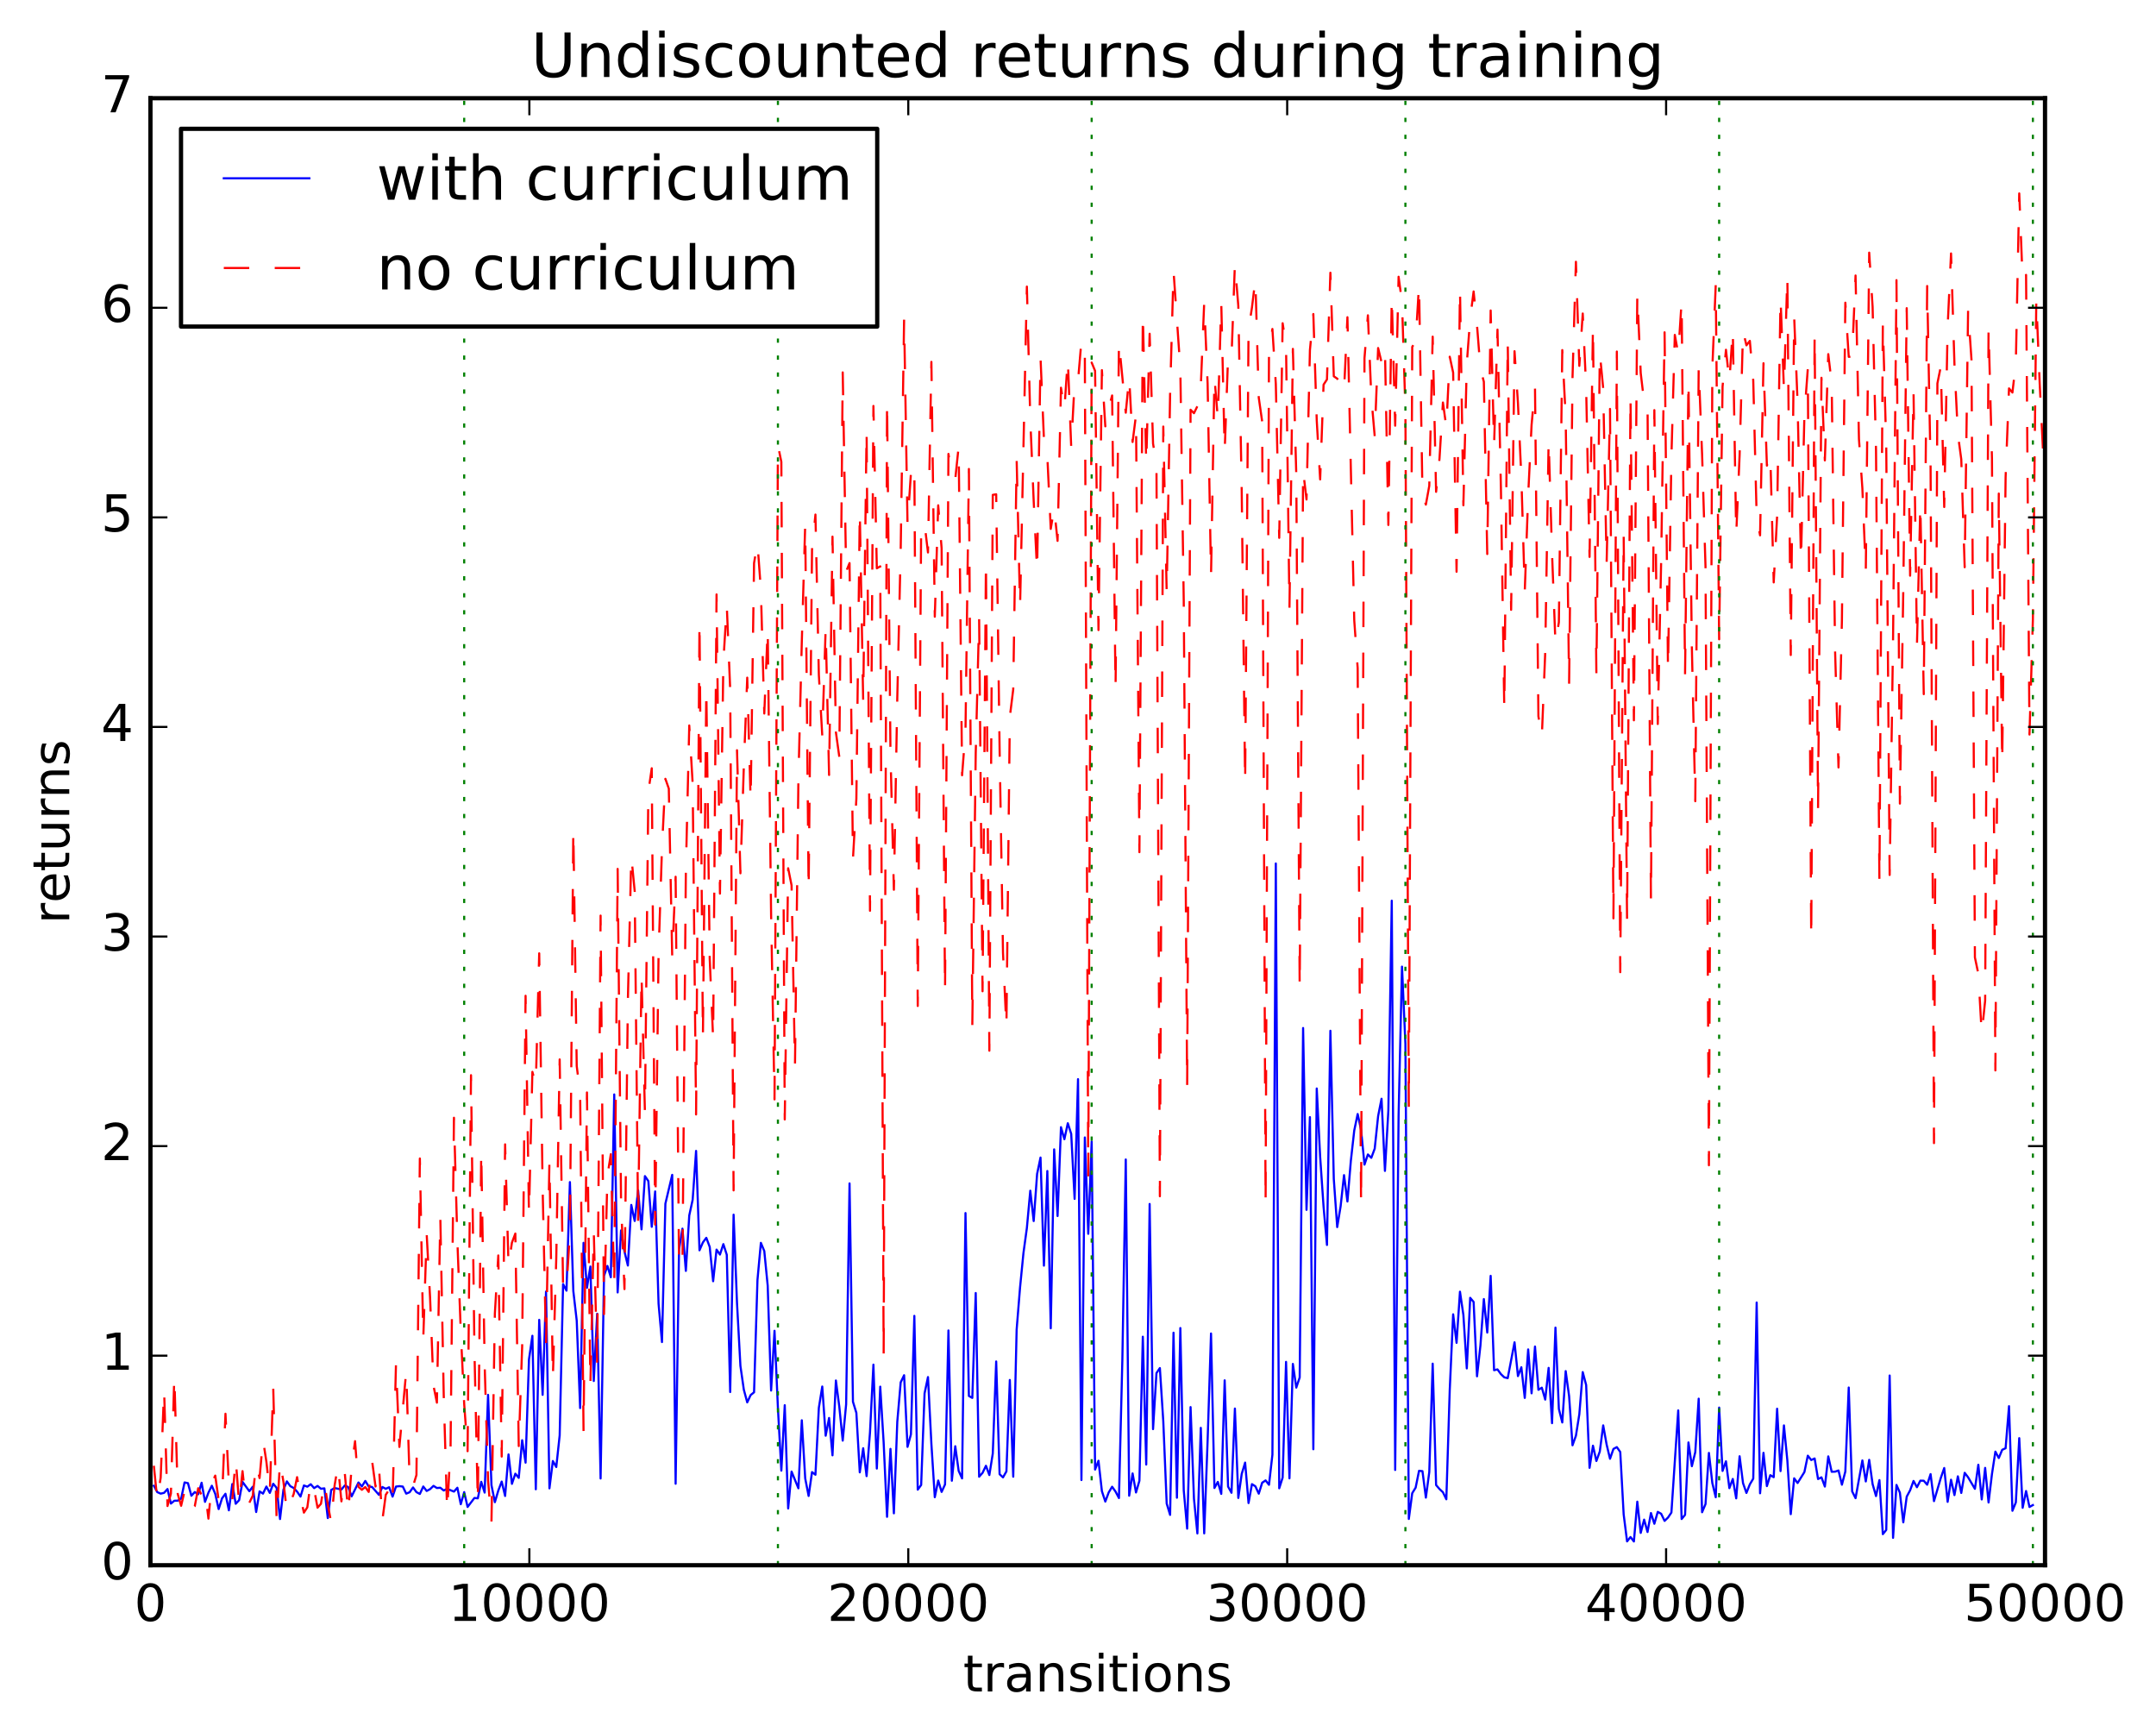 <?xml version="1.0" encoding="utf-8" standalone="no"?>
<!DOCTYPE svg PUBLIC "-//W3C//DTD SVG 1.1//EN"
  "http://www.w3.org/Graphics/SVG/1.1/DTD/svg11.dtd">
<!-- Created with matplotlib (http://matplotlib.org/) -->
<svg height="408pt" version="1.1" viewBox="0 0 508 408" width="508pt" xmlns="http://www.w3.org/2000/svg" xmlns:xlink="http://www.w3.org/1999/xlink">
 <defs>
  <style type="text/css">
*{stroke-linecap:butt;stroke-linejoin:round;stroke-miterlimit:100000;}
  </style>
 </defs>
 <g id="figure_1">
  <g id="patch_1">
   <path d="M 0 408.169 
L 508.136 408.169 
L 508.136 0 
L 0 0 
z
" style="fill:#ffffff;"/>
  </g>
  <g id="axes_1">
   <g id="patch_2">
    <path d="M 35.449 368.742 
L 481.849 368.742 
L 481.849 23.142 
L 35.449 23.142 
z
" style="fill:#ffffff;"/>
   </g>
   <g id="line2d_1">
    <path clip-path="url(#pac3c7120a3)" d="M 36.252 350.024 
L 37.056 351.514 
L 37.859 351.873 
L 38.663 351.684 
L 39.466 350.785 
L 40.27 354.21 
L 41.073 353.544 
L 41.877 353.524 
L 42.68 353.075 
L 43.484 349.235 
L 44.287 349.4 
L 45.091 352.37 
L 45.895 351.499 
L 46.698 352.013 
L 47.502 349.303 
L 48.305 353.806 
L 49.109 351.652 
L 49.912 350.012 
L 50.716 351.917 
L 51.519 355.508 
L 52.323 352.967 
L 53.126 351.901 
L 53.93 355.802 
L 54.733 349.618 
L 55.537 354.261 
L 56.34 353.404 
L 57.144 349.099 
L 58.751 351.295 
L 59.554 350.241 
L 60.358 356.203 
L 61.161 351.345 
L 61.965 351.868 
L 62.768 350.199 
L 63.572 351.698 
L 64.375 349.542 
L 65.179 350.508 
L 65.983 357.854 
L 66.786 350.93 
L 67.59 348.982 
L 68.393 350.104 
L 69.197 350.541 
L 70 351.393 
L 70.804 352.563 
L 71.607 349.945 
L 72.411 350.237 
L 73.214 349.658 
L 74.018 350.57 
L 74.821 350.056 
L 75.625 350.724 
L 76.428 350.629 
L 77.232 357.625 
L 78.035 351.006 
L 78.839 350.55 
L 80.446 350.892 
L 81.249 349.948 
L 82.053 350.342 
L 82.856 352.508 
L 84.463 349.247 
L 85.267 350.171 
L 86.071 348.882 
L 86.874 350.178 
L 87.678 350.314 
L 89.285 352.15 
L 90.088 350.31 
L 90.892 350.731 
L 91.695 350.37 
L 92.499 352.573 
L 93.302 350.21 
L 94.106 350.109 
L 94.909 350.207 
L 95.713 351.869 
L 96.516 351.544 
L 97.32 350.417 
L 98.123 351.517 
L 98.927 351.945 
L 99.73 350.189 
L 100.534 351.241 
L 101.337 350.814 
L 102.141 350.04 
L 102.944 350.55 
L 103.748 350.481 
L 104.551 351.13 
L 105.355 350.741 
L 106.962 351.391 
L 107.766 350.481 
L 108.569 354.363 
L 109.373 351.514 
L 110.176 355.009 
L 111.783 352.891 
L 112.587 352.976 
L 113.39 349.09 
L 114.194 351.624 
L 114.997 328.603 
L 115.801 349.877 
L 116.604 353.883 
L 117.408 351.154 
L 118.211 349.037 
L 119.015 352.422 
L 119.818 342.636 
L 120.622 349.564 
L 121.425 347.17 
L 122.229 348.161 
L 123.032 339.29 
L 123.836 344.574 
L 124.639 320.25 
L 125.443 314.684 
L 126.247 350.843 
L 127.05 310.929 
L 127.854 328.597 
L 128.657 304.263 
L 129.461 350.626 
L 130.264 344.185 
L 131.068 345.601 
L 131.871 338.143 
L 132.675 302.498 
L 133.478 304.055 
L 134.282 278.478 
L 135.085 304.124 
L 135.889 311.11 
L 136.692 331.711 
L 137.496 292.79 
L 138.299 303.386 
L 139.103 298.368 
L 139.906 325.337 
L 140.71 309.504 
L 141.513 348.302 
L 142.317 300.57 
L 143.12 298.226 
L 143.924 300.891 
L 144.727 257.828 
L 145.531 304.472 
L 146.335 289.856 
L 147.138 294.834 
L 147.942 298.134 
L 148.745 283.854 
L 149.549 287.638 
L 150.352 280.426 
L 151.156 289.618 
L 151.959 277.067 
L 152.763 278.24 
L 153.566 289.011 
L 154.37 280.681 
L 155.173 307.155 
L 155.977 316.163 
L 156.78 283.554 
L 158.387 276.774 
L 159.191 349.539 
L 159.994 294.338 
L 160.798 289.446 
L 161.601 299.395 
L 162.405 286.332 
L 163.208 282.626 
L 164.012 271.131 
L 164.815 294.547 
L 165.619 292.684 
L 166.423 291.604 
L 167.226 293.756 
L 168.03 301.834 
L 168.833 294.381 
L 169.637 295.55 
L 170.44 293.091 
L 171.244 295.596 
L 172.047 327.933 
L 172.851 286.15 
L 173.654 306.969 
L 174.458 321.783 
L 175.261 327.374 
L 176.065 330.371 
L 176.868 328.651 
L 177.672 327.994 
L 178.475 301.535 
L 179.279 292.791 
L 180.082 294.72 
L 180.886 302.873 
L 181.689 327.586 
L 182.493 313.507 
L 183.296 331.72 
L 184.1 346.446 
L 184.903 331.036 
L 185.707 355.364 
L 186.511 346.677 
L 188.118 350.615 
L 188.921 334.59 
L 189.725 348.289 
L 190.528 352.417 
L 191.332 346.793 
L 192.135 347.421 
L 192.939 331.644 
L 193.742 326.637 
L 194.546 338.226 
L 195.349 334.045 
L 196.153 342.846 
L 196.956 325.216 
L 197.76 331.408 
L 198.563 339.379 
L 199.367 330.823 
L 200.17 278.788 
L 200.974 330.22 
L 201.777 332.839 
L 202.581 346.857 
L 203.384 341.177 
L 204.188 347.745 
L 204.991 337.429 
L 205.795 321.483 
L 206.599 345.964 
L 207.402 326.671 
L 208.206 339.826 
L 209.009 357.332 
L 209.813 341.331 
L 210.616 356.508 
L 211.42 334.928 
L 212.223 325.651 
L 213.027 323.977 
L 213.83 340.855 
L 214.634 337.911 
L 215.437 309.994 
L 216.241 350.934 
L 217.044 349.837 
L 217.848 328.244 
L 218.651 324.41 
L 219.455 340.142 
L 220.258 352.71 
L 221.062 348.784 
L 221.865 351.466 
L 222.669 349.7 
L 223.472 313.428 
L 224.276 348.831 
L 225.079 340.706 
L 225.883 346.519 
L 226.687 348.285 
L 227.49 285.772 
L 228.294 328.861 
L 229.097 329.319 
L 229.901 304.61 
L 230.704 347.884 
L 231.508 346.978 
L 232.311 345.308 
L 233.115 347.49 
L 233.918 342.436 
L 234.722 320.736 
L 235.525 347.293 
L 236.329 348.041 
L 237.132 346.634 
L 237.936 325.094 
L 238.739 347.881 
L 239.543 313.213 
L 240.346 303.296 
L 241.15 295.164 
L 241.953 289.294 
L 242.757 280.505 
L 243.56 287.655 
L 244.364 276.554 
L 245.167 272.697 
L 245.971 298.162 
L 246.775 275.864 
L 247.578 312.923 
L 248.382 270.769 
L 249.185 286.47 
L 249.989 265.537 
L 250.792 268.375 
L 251.596 264.613 
L 252.399 267.113 
L 253.203 282.436 
L 254.006 254.227 
L 254.81 348.669 
L 255.613 267.961 
L 256.417 290.661 
L 257.22 268.922 
L 258.024 346.199 
L 258.827 344.123 
L 259.631 351.289 
L 260.434 353.738 
L 261.238 351.58 
L 262.041 350.245 
L 262.845 351.389 
L 263.648 352.913 
L 264.452 320.3 
L 265.255 273.152 
L 266.059 352.358 
L 266.863 347.113 
L 267.666 351.596 
L 268.47 348.836 
L 269.273 314.904 
L 270.077 345.016 
L 270.88 283.632 
L 271.684 336.674 
L 272.487 323.477 
L 273.291 322.287 
L 274.094 334.818 
L 274.898 354.214 
L 275.701 356.877 
L 276.505 313.958 
L 277.308 352.837 
L 278.112 312.861 
L 278.915 351.083 
L 279.719 360.116 
L 280.522 331.482 
L 281.326 353.081 
L 282.129 361.248 
L 282.933 336.375 
L 283.736 361.232 
L 284.54 339.368 
L 285.343 314.146 
L 286.147 350.543 
L 286.951 349.107 
L 287.754 351.929 
L 288.558 325.179 
L 289.361 350.206 
L 290.165 351.67 
L 290.968 331.829 
L 291.772 352.891 
L 292.575 347.224 
L 293.379 344.56 
L 294.182 354.091 
L 294.986 349.634 
L 295.789 350.14 
L 296.593 351.878 
L 297.396 349.295 
L 298.2 348.756 
L 299.003 349.788 
L 299.807 342.702 
L 300.61 203.417 
L 301.414 350.613 
L 302.217 348.095 
L 303.021 320.833 
L 303.824 348.267 
L 304.628 321.312 
L 305.431 326.89 
L 306.235 324.503 
L 307.039 242.181 
L 307.842 285.016 
L 308.646 263.17 
L 309.449 341.416 
L 310.253 256.428 
L 311.056 272.519 
L 311.86 284.272 
L 312.663 293.288 
L 313.467 242.831 
L 314.27 277.742 
L 315.074 289.077 
L 315.877 284.195 
L 316.681 276.837 
L 317.484 283.047 
L 318.288 273.48 
L 319.091 266.315 
L 319.895 262.438 
L 320.698 266.18 
L 321.502 274.36 
L 322.305 271.966 
L 323.109 272.761 
L 323.912 270.595 
L 324.716 262.928 
L 325.519 258.843 
L 326.323 275.84 
L 327.127 261.621 
L 327.93 212.186 
L 328.734 346.294 
L 329.537 262.791 
L 330.341 227.717 
L 331.144 245.912 
L 331.948 357.83 
L 332.751 351.764 
L 333.555 350.463 
L 334.358 346.485 
L 335.162 346.575 
L 335.965 352.81 
L 336.769 346.777 
L 337.572 321.253 
L 338.376 349.853 
L 339.179 350.783 
L 339.983 351.541 
L 340.786 353.2 
L 341.59 327.427 
L 342.393 309.627 
L 343.197 316.345 
L 344 304.298 
L 344.804 309.757 
L 345.607 322.371 
L 346.411 305.743 
L 347.215 306.716 
L 348.018 324.23 
L 348.822 316.966 
L 349.625 306.04 
L 350.429 313.92 
L 351.232 300.564 
L 352.036 322.795 
L 352.839 322.599 
L 353.643 323.71 
L 354.446 324.473 
L 355.25 324.666 
L 356.857 316.222 
L 357.66 324.181 
L 358.464 322.102 
L 359.267 329.32 
L 360.071 317.897 
L 360.874 328.236 
L 361.678 317.218 
L 362.481 327.412 
L 363.285 326.907 
L 364.088 329.715 
L 364.892 322.246 
L 365.695 335.27 
L 366.499 312.761 
L 367.303 331.922 
L 368.106 335.106 
L 368.91 323.004 
L 369.713 328.889 
L 370.517 340.483 
L 371.32 338.232 
L 372.124 333.153 
L 372.927 323.239 
L 373.731 326.283 
L 374.534 345.793 
L 375.338 340.576 
L 376.141 344.177 
L 376.945 341.954 
L 377.748 335.793 
L 378.552 340.294 
L 379.355 343.658 
L 380.159 341.341 
L 380.962 340.911 
L 381.766 342.059 
L 382.569 356.756 
L 383.373 363.121 
L 384.176 362.098 
L 384.98 363.144 
L 385.783 353.763 
L 386.587 361.121 
L 387.391 357.995 
L 388.194 360.91 
L 388.998 356.441 
L 389.801 358.966 
L 390.605 356.166 
L 391.408 356.619 
L 392.212 358.291 
L 393.015 357.51 
L 393.819 356.322 
L 395.426 332.266 
L 396.229 357.85 
L 397.033 356.873 
L 397.836 339.811 
L 398.64 345.407 
L 399.443 342.098 
L 400.247 329.501 
L 401.05 356.252 
L 401.854 354.333 
L 402.657 342.276 
L 403.461 349.373 
L 404.264 352.721 
L 405.068 331.602 
L 405.871 346.522 
L 406.675 344.254 
L 407.479 350.576 
L 408.282 348.412 
L 409.086 352.985 
L 409.889 343.067 
L 410.693 349.396 
L 411.496 351.707 
L 412.3 349.682 
L 413.103 348.343 
L 413.907 306.849 
L 414.71 351.785 
L 415.514 342.258 
L 416.317 350.097 
L 417.121 347.523 
L 417.924 347.998 
L 418.728 331.867 
L 419.531 346.561 
L 420.335 335.796 
L 421.138 344.055 
L 421.942 356.705 
L 422.745 348.263 
L 423.549 349.371 
L 425.156 346.786 
L 425.959 342.93 
L 426.763 343.955 
L 427.567 343.588 
L 428.37 348.43 
L 429.174 348.032 
L 429.977 350.206 
L 430.781 343.098 
L 431.584 346.722 
L 432.388 346.694 
L 433.191 346.418 
L 433.995 349.766 
L 434.798 346.668 
L 435.602 326.874 
L 436.405 351.334 
L 437.209 352.942 
L 438.816 344.05 
L 439.619 348.996 
L 440.423 343.912 
L 441.226 349.634 
L 442.03 352.444 
L 442.833 348.683 
L 443.637 361.414 
L 444.44 360.423 
L 445.244 324.047 
L 446.047 362.287 
L 446.851 349.82 
L 447.655 351.648 
L 448.458 358.637 
L 449.262 352.58 
L 450.065 351.088 
L 450.869 348.884 
L 451.672 350.364 
L 452.476 348.811 
L 453.279 348.831 
L 454.083 349.766 
L 454.886 347.276 
L 455.69 353.635 
L 457.297 348.171 
L 458.1 345.839 
L 458.904 353.805 
L 459.707 348.592 
L 460.511 352.215 
L 461.314 347.795 
L 462.118 351.708 
L 462.921 346.967 
L 463.725 348.021 
L 465.332 350.741 
L 466.135 345.064 
L 466.939 353.239 
L 467.743 345.807 
L 468.546 353.954 
L 469.35 347.252 
L 470.153 341.977 
L 470.957 343.481 
L 471.76 341.543 
L 472.564 341.178 
L 473.367 331.269 
L 474.171 355.907 
L 474.974 353.94 
L 475.778 338.8 
L 476.581 355.202 
L 477.385 351.253 
L 478.188 355.013 
L 478.992 354.566 
L 478.992 354.566 
" style="fill:none;stroke:#0000ff;stroke-linecap:square;stroke-width:0.5;"/>
   </g>
   <g id="line2d_2">
    <path clip-path="url(#pac3c7120a3)" d="M 36.252 345.303 
L 37.056 353.293 
L 37.859 348.127 
L 38.663 327.314 
L 39.466 354.792 
L 40.27 351.872 
L 41.073 324.109 
L 41.877 351.942 
L 42.68 354.735 
L 43.484 351.302 
L 45.091 355.428 
L 45.895 354.812 
L 46.698 350.599 
L 47.502 352.205 
L 48.305 351.071 
L 49.109 357.761 
L 49.912 349.31 
L 50.716 347.626 
L 51.519 353.402 
L 52.323 353.131 
L 53.126 333.051 
L 53.93 349.688 
L 54.733 353.34 
L 55.537 343.694 
L 56.34 354.214 
L 57.144 346.567 
L 57.947 353.942 
L 58.751 354.01 
L 59.554 352.377 
L 60.358 344.839 
L 61.161 348.205 
L 61.965 339.102 
L 62.768 344.362 
L 63.572 351.627 
L 64.375 326.707 
L 65.179 358.003 
L 65.983 344.287 
L 66.786 349.104 
L 67.59 356.005 
L 69.197 351.966 
L 70 347.984 
L 70.804 352.755 
L 71.607 356.345 
L 72.411 355.1 
L 73.214 349.212 
L 74.018 350.823 
L 74.821 355.182 
L 75.625 354.263 
L 76.428 349.147 
L 77.232 354.421 
L 78.035 358.672 
L 78.839 349.948 
L 79.642 345.152 
L 80.446 353.692 
L 81.249 347.13 
L 82.053 356.315 
L 82.856 345.478 
L 83.66 339.509 
L 84.463 350.274 
L 85.267 350.964 
L 86.071 350.323 
L 86.874 351.468 
L 87.678 344.203 
L 88.481 350.197 
L 89.285 345.537 
L 90.088 358.173 
L 90.892 352.144 
L 91.695 350.92 
L 92.499 353.939 
L 93.302 321.293 
L 94.106 340.873 
L 95.713 323.034 
L 96.516 348.732 
L 97.32 350.111 
L 98.123 347.49 
L 98.927 272.92 
L 99.73 315.409 
L 100.534 290.691 
L 101.337 305.722 
L 102.141 326.46 
L 102.944 330.437 
L 103.748 286.693 
L 104.551 328.618 
L 105.355 356.048 
L 106.159 341.092 
L 106.962 263.319 
L 107.766 292.33 
L 108.569 313.631 
L 109.373 330.741 
L 110.176 341.87 
L 110.98 253.292 
L 111.783 317.989 
L 112.587 354.052 
L 113.39 271.044 
L 114.194 321.412 
L 114.997 348.785 
L 115.801 358.495 
L 116.604 309.418 
L 117.408 295.759 
L 118.211 343.14 
L 119.015 269.586 
L 119.818 298.127 
L 120.622 292.729 
L 121.425 290.602 
L 122.229 340.658 
L 123.032 317.186 
L 123.836 234.584 
L 124.639 286.025 
L 125.443 252.506 
L 126.247 255.528 
L 127.05 224.586 
L 127.854 279.852 
L 128.657 316.912 
L 129.461 273.511 
L 130.264 324.805 
L 131.068 296.383 
L 131.871 249.582 
L 132.675 303.185 
L 133.478 303.498 
L 134.282 290.332 
L 135.085 195.301 
L 135.889 251.129 
L 136.692 257.594 
L 137.496 337.125 
L 138.299 257.359 
L 139.103 326.449 
L 139.906 290.179 
L 140.71 321.218 
L 141.513 215.696 
L 142.317 309.59 
L 143.12 276.979 
L 143.924 271.906 
L 144.727 302.795 
L 145.531 204.696 
L 146.335 283.16 
L 147.138 303.687 
L 147.942 235.56 
L 148.745 201.625 
L 149.549 209.937 
L 150.352 287.856 
L 151.156 229.555 
L 151.959 262.061 
L 152.763 186.536 
L 153.566 180.985 
L 154.37 288.485 
L 155.173 224.715 
L 155.977 199.85 
L 156.78 183.473 
L 157.584 185.777 
L 158.387 225.306 
L 159.191 206.545 
L 159.994 297.748 
L 160.798 298.368 
L 161.601 205.259 
L 162.405 170.91 
L 163.208 184.609 
L 164.012 262.544 
L 164.815 146.275 
L 165.619 244.412 
L 166.423 162.193 
L 167.226 225.869 
L 168.03 244.73 
L 168.833 140.034 
L 169.637 210.523 
L 170.44 155.893 
L 171.244 142.586 
L 172.047 162.392 
L 172.851 280.432 
L 173.654 176.737 
L 174.458 205.728 
L 175.261 180.571 
L 176.065 159.641 
L 176.868 188.643 
L 177.672 132.651 
L 178.475 127.862 
L 179.279 138.954 
L 180.082 168.094 
L 180.886 148.105 
L 181.689 215.591 
L 182.493 258.997 
L 183.296 104.884 
L 184.1 108.808 
L 184.903 263.72 
L 185.707 204.541 
L 186.511 208.565 
L 187.314 251.162 
L 188.118 183.814 
L 188.921 151.198 
L 189.725 123.546 
L 190.528 209.82 
L 191.332 129.419 
L 192.135 121.218 
L 192.939 158.976 
L 193.742 173.311 
L 194.546 148.024 
L 195.349 182.566 
L 196.153 126.415 
L 196.956 172.482 
L 197.76 178.315 
L 198.563 87.731 
L 199.367 134.642 
L 200.17 132.65 
L 200.974 202.364 
L 201.777 188.19 
L 202.581 120.324 
L 203.384 165.184 
L 204.188 101.228 
L 204.991 214.558 
L 205.795 95.635 
L 206.599 133.88 
L 207.402 133.42 
L 208.206 319.265 
L 209.009 94.398 
L 209.813 177.155 
L 210.616 209.608 
L 211.42 164.342 
L 212.223 129.425 
L 213.027 75.133 
L 213.83 123.405 
L 214.634 111.51 
L 215.437 109.601 
L 216.241 236.987 
L 217.044 124.071 
L 217.848 123.413 
L 218.651 130.153 
L 219.455 85.25 
L 220.258 145.282 
L 221.062 119.04 
L 221.865 129.176 
L 222.669 233.657 
L 223.472 106.931 
L 224.276 111.937 
L 225.079 112.888 
L 225.883 105.146 
L 226.687 182.641 
L 227.49 172.123 
L 228.294 110.478 
L 229.097 241.492 
L 229.901 177.456 
L 230.704 145.676 
L 231.508 233.519 
L 232.311 132.145 
L 233.115 247.523 
L 233.918 116.582 
L 234.722 116.442 
L 235.525 176.285 
L 236.329 224.441 
L 237.132 242.073 
L 237.936 168.876 
L 238.739 162.396 
L 239.543 108.283 
L 240.346 142.966 
L 241.953 67.514 
L 242.757 98.748 
L 243.56 118.052 
L 244.364 134.562 
L 245.167 84.23 
L 245.971 103.389 
L 246.775 107.532 
L 247.578 124.599 
L 248.382 119.761 
L 249.185 127.418 
L 249.989 91.338 
L 250.792 96.437 
L 251.596 84.565 
L 252.399 105.294 
L 253.203 90 
L 254.006 89.712 
L 254.81 80.274 
L 255.613 83.98 
L 256.417 276.925 
L 257.22 85.413 
L 258.024 87.372 
L 258.827 148.426 
L 259.631 87.196 
L 260.434 100.439 
L 261.238 96.156 
L 262.041 93.162 
L 262.845 162.268 
L 263.648 80.522 
L 265.255 97.225 
L 266.059 88.839 
L 266.863 104.127 
L 267.666 97.79 
L 268.47 200.753 
L 269.273 73.823 
L 270.077 109.287 
L 270.88 78.621 
L 271.684 104.5 
L 272.487 109.536 
L 273.291 281.816 
L 274.094 100.488 
L 274.898 139.657 
L 275.701 92.867 
L 276.505 63.775 
L 278.112 86.853 
L 278.915 141.628 
L 279.719 256.267 
L 280.522 96.53 
L 281.326 97.34 
L 282.129 95.691 
L 282.933 91.109 
L 283.736 71.239 
L 284.54 90.396 
L 285.343 135.695 
L 286.147 88.838 
L 286.951 98.656 
L 287.754 71.274 
L 288.558 106.327 
L 289.361 84.059 
L 290.165 84.271 
L 290.968 62.2 
L 291.772 72.051 
L 292.575 115.629 
L 293.379 184.513 
L 294.182 77.656 
L 294.986 72.473 
L 295.789 65.871 
L 296.593 93.698 
L 297.396 99.317 
L 298.2 283.667 
L 299.003 82.522 
L 299.807 77.497 
L 300.61 90.452 
L 301.414 126.709 
L 302.217 76.148 
L 303.021 81.549 
L 303.824 143.388 
L 304.628 82.196 
L 305.431 111.829 
L 306.235 232.87 
L 307.039 110.816 
L 307.842 117.673 
L 308.646 82.507 
L 309.449 73.977 
L 310.253 99.048 
L 311.056 112.939 
L 311.86 90.623 
L 312.663 89.388 
L 313.467 64.244 
L 314.27 88.646 
L 315.074 89.196 
L 315.877 90.301 
L 316.681 92.208 
L 317.484 74.733 
L 319.091 146.144 
L 319.895 157.369 
L 320.698 283.893 
L 321.502 84.367 
L 322.305 74.28 
L 323.109 93.471 
L 323.912 102.77 
L 324.716 81.987 
L 325.519 85.335 
L 326.323 82.267 
L 327.127 123.673 
L 327.93 69.768 
L 328.734 100.282 
L 329.537 65.198 
L 330.341 71.118 
L 331.144 96.449 
L 331.948 260.993 
L 332.751 81.716 
L 333.555 80.401 
L 334.358 67.017 
L 335.162 116.334 
L 335.965 118.878 
L 336.769 114.441 
L 337.572 79.309 
L 338.376 115.866 
L 339.179 108.016 
L 339.983 94.824 
L 340.786 100.613 
L 341.59 84.036 
L 342.393 87.786 
L 343.197 134.687 
L 344 67.782 
L 344.804 119.038 
L 345.607 85.692 
L 346.411 74.941 
L 347.215 68.66 
L 348.018 76.677 
L 348.822 86.854 
L 349.625 89.931 
L 350.429 130.518 
L 351.232 73.142 
L 352.036 104.883 
L 352.839 77.648 
L 353.643 114.76 
L 354.446 167.182 
L 355.25 80.204 
L 356.053 143.662 
L 356.857 82.74 
L 357.66 94.924 
L 358.464 112.422 
L 359.267 139.287 
L 360.071 116.688 
L 360.874 100.085 
L 361.678 91.24 
L 362.481 168.734 
L 363.285 173.652 
L 364.088 153.704 
L 364.892 103.666 
L 365.695 130.39 
L 366.499 151.557 
L 367.303 146.593 
L 368.106 82.47 
L 368.91 98.258 
L 369.713 161.13 
L 370.517 88.93 
L 371.32 61.669 
L 372.124 86.192 
L 372.927 73.856 
L 373.731 91.346 
L 374.534 131.196 
L 375.338 76.738 
L 376.141 158.686 
L 376.945 83.105 
L 377.748 91.496 
L 378.552 132.863 
L 379.355 96.331 
L 380.159 216.347 
L 380.962 82.817 
L 381.766 229.022 
L 382.569 125.631 
L 383.373 216.946 
L 384.176 93.234 
L 384.98 169.689 
L 385.783 69.244 
L 386.587 87.877 
L 387.391 94.679 
L 388.194 95.223 
L 388.998 212.19 
L 389.801 96.615 
L 390.605 170.559 
L 391.408 131.94 
L 392.212 78.286 
L 393.015 157.896 
L 393.819 107.664 
L 394.622 78.895 
L 395.426 83.357 
L 396.229 70.94 
L 397.033 158.895 
L 397.836 89.557 
L 398.64 152.501 
L 399.443 188.748 
L 400.247 86.563 
L 401.05 107.071 
L 401.854 133.488 
L 402.657 274.513 
L 403.461 86.789 
L 404.264 67.121 
L 405.068 150.606 
L 405.871 91.066 
L 406.675 82.398 
L 407.479 89.883 
L 408.282 77.553 
L 409.086 125.966 
L 409.889 107.184 
L 410.693 77.914 
L 411.496 81.357 
L 412.3 80.301 
L 413.103 89.618 
L 413.907 121.666 
L 414.71 126.115 
L 415.514 85.571 
L 416.317 109.694 
L 417.121 107.106 
L 417.924 137.204 
L 418.728 121.558 
L 419.531 70.094 
L 420.335 91.783 
L 421.138 64.887 
L 421.942 154.307 
L 422.745 74.616 
L 423.549 94.887 
L 424.352 132.095 
L 425.156 97.739 
L 425.959 86.854 
L 426.763 221.357 
L 427.567 78.626 
L 428.37 190.804 
L 429.174 88.996 
L 429.977 108.46 
L 430.781 83.426 
L 431.584 90.314 
L 432.388 153.43 
L 433.191 180.795 
L 433.995 146.208 
L 434.798 71.307 
L 435.602 84.066 
L 436.405 84.014 
L 437.209 64.903 
L 438.012 103.444 
L 438.816 115.053 
L 439.619 134.635 
L 440.423 59.516 
L 441.226 72.263 
L 442.03 106.115 
L 442.833 207.864 
L 443.637 76.07 
L 444.44 105.14 
L 445.244 206.127 
L 446.047 150.478 
L 446.851 65.992 
L 447.655 189.312 
L 448.458 138.747 
L 449.262 72.598 
L 450.065 135.62 
L 450.869 92.221 
L 451.672 152.149 
L 452.476 118.698 
L 453.279 163.533 
L 454.083 67.378 
L 454.886 110.061 
L 455.69 269.298 
L 456.493 90.312 
L 457.297 86.341 
L 458.1 119.443 
L 458.904 77.044 
L 459.707 59.707 
L 460.511 85.795 
L 461.314 102.231 
L 462.118 108.209 
L 462.921 133.628 
L 463.725 73.074 
L 464.528 84.798 
L 465.332 225.554 
L 466.135 229.393 
L 466.939 243.548 
L 467.743 235.717 
L 468.546 77.33 
L 469.35 108.024 
L 470.153 252.17 
L 470.957 116.272 
L 471.76 179.844 
L 472.564 112.398 
L 473.367 91.497 
L 474.171 92.475 
L 474.974 85.586 
L 475.778 45.567 
L 476.581 66.164 
L 477.385 64.762 
L 478.188 173.042 
L 478.992 145.919 
L 479.795 70.599 
L 480.599 90.419 
L 481.402 106.742 
L 481.402 106.742 
" style="fill:none;stroke:#ff0000;stroke-dasharray:6,6;stroke-dashoffset:0.0;stroke-width:0.5;"/>
   </g>
   <g id="line2d_3">
    <path clip-path="url(#pac3c7120a3)" d="M 109.373 368.742 
L 109.373 23.142 
" style="fill:none;stroke:#008000;stroke-dasharray:1,3;stroke-dashoffset:0.0;stroke-width:0.5;"/>
   </g>
   <g id="line2d_4">
    <path clip-path="url(#pac3c7120a3)" d="M 183.296 368.742 
L 183.296 23.142 
" style="fill:none;stroke:#008000;stroke-dasharray:1,3;stroke-dashoffset:0.0;stroke-width:0.5;"/>
   </g>
   <g id="line2d_5">
    <path clip-path="url(#pac3c7120a3)" d="M 257.22 368.742 
L 257.22 23.142 
" style="fill:none;stroke:#008000;stroke-dasharray:1,3;stroke-dashoffset:0.0;stroke-width:0.5;"/>
   </g>
   <g id="line2d_6">
    <path clip-path="url(#pac3c7120a3)" d="M 331.144 368.742 
L 331.144 23.142 
" style="fill:none;stroke:#008000;stroke-dasharray:1,3;stroke-dashoffset:0.0;stroke-width:0.5;"/>
   </g>
   <g id="line2d_7">
    <path clip-path="url(#pac3c7120a3)" d="M 405.068 368.742 
L 405.068 23.142 
" style="fill:none;stroke:#008000;stroke-dasharray:1,3;stroke-dashoffset:0.0;stroke-width:0.5;"/>
   </g>
   <g id="line2d_8">
    <path clip-path="url(#pac3c7120a3)" d="M 478.992 368.742 
L 478.992 23.142 
" style="fill:none;stroke:#008000;stroke-dasharray:1,3;stroke-dashoffset:0.0;stroke-width:0.5;"/>
   </g>
   <g id="patch_3">
    <path d="M 35.449 368.742 
L 35.449 23.142 
" style="fill:none;stroke:#000000;stroke-linecap:square;stroke-linejoin:miter;"/>
   </g>
   <g id="patch_4">
    <path d="M 35.449 368.742 
L 481.849 368.742 
" style="fill:none;stroke:#000000;stroke-linecap:square;stroke-linejoin:miter;"/>
   </g>
   <g id="patch_5">
    <path d="M 35.449 23.142 
L 481.849 23.142 
" style="fill:none;stroke:#000000;stroke-linecap:square;stroke-linejoin:miter;"/>
   </g>
   <g id="patch_6">
    <path d="M 481.849 368.742 
L 481.849 23.142 
" style="fill:none;stroke:#000000;stroke-linecap:square;stroke-linejoin:miter;"/>
   </g>
   <g id="matplotlib.axis_1">
    <g id="xtick_1">
     <g id="line2d_9">
      <defs>
       <path d="M 0 0 
L 0 -4 
" id="me4255d79a9" style="stroke:#000000;stroke-width:0.5;"/>
      </defs>
      <g>
       <use style="stroke:#000000;stroke-width:0.5;" x="35.449" xlink:href="#me4255d79a9" y="368.742"/>
      </g>
     </g>
     <g id="line2d_10">
      <defs>
       <path d="M 0 0 
L 0 4 
" id="m1c8332b246" style="stroke:#000000;stroke-width:0.5;"/>
      </defs>
      <g>
       <use style="stroke:#000000;stroke-width:0.5;" x="35.449" xlink:href="#m1c8332b246" y="23.142"/>
      </g>
     </g>
     <g id="text_1">
      <!-- 0 -->
      <defs>
       <path d="M 31.781 66.406 
Q 24.172 66.406 20.328 58.906 
Q 16.5 51.422 16.5 36.375 
Q 16.5 21.391 20.328 13.891 
Q 24.172 6.391 31.781 6.391 
Q 39.453 6.391 43.281 13.891 
Q 47.125 21.391 47.125 36.375 
Q 47.125 51.422 43.281 58.906 
Q 39.453 66.406 31.781 66.406 
M 31.781 74.219 
Q 44.047 74.219 50.516 64.516 
Q 56.984 54.828 56.984 36.375 
Q 56.984 17.969 50.516 8.266 
Q 44.047 -1.422 31.781 -1.422 
Q 19.531 -1.422 13.062 8.266 
Q 6.594 17.969 6.594 36.375 
Q 6.594 54.828 13.062 64.516 
Q 19.531 74.219 31.781 74.219 
" id="BitstreamVeraSans-Roman-30"/>
      </defs>
      <g transform="translate(31.631 381.86)scale(0.12 -0.12)">
       <use xlink:href="#BitstreamVeraSans-Roman-30"/>
      </g>
     </g>
    </g>
    <g id="xtick_2">
     <g id="line2d_11">
      <g>
       <use style="stroke:#000000;stroke-width:0.5;" x="124.729" xlink:href="#me4255d79a9" y="368.742"/>
      </g>
     </g>
     <g id="line2d_12">
      <g>
       <use style="stroke:#000000;stroke-width:0.5;" x="124.729" xlink:href="#m1c8332b246" y="23.142"/>
      </g>
     </g>
     <g id="text_2">
      <!-- 10000 -->
      <defs>
       <path d="M 12.406 8.297 
L 28.516 8.297 
L 28.516 63.922 
L 10.984 60.406 
L 10.984 69.391 
L 28.422 72.906 
L 38.281 72.906 
L 38.281 8.297 
L 54.391 8.297 
L 54.391 0 
L 12.406 0 
z
" id="BitstreamVeraSans-Roman-31"/>
      </defs>
      <g transform="translate(105.641 381.86)scale(0.12 -0.12)">
       <use xlink:href="#BitstreamVeraSans-Roman-31"/>
       <use x="63.623" xlink:href="#BitstreamVeraSans-Roman-30"/>
       <use x="127.246" xlink:href="#BitstreamVeraSans-Roman-30"/>
       <use x="190.869" xlink:href="#BitstreamVeraSans-Roman-30"/>
       <use x="254.492" xlink:href="#BitstreamVeraSans-Roman-30"/>
      </g>
     </g>
    </g>
    <g id="xtick_3">
     <g id="line2d_13">
      <g>
       <use style="stroke:#000000;stroke-width:0.5;" x="214.009" xlink:href="#me4255d79a9" y="368.742"/>
      </g>
     </g>
     <g id="line2d_14">
      <g>
       <use style="stroke:#000000;stroke-width:0.5;" x="214.009" xlink:href="#m1c8332b246" y="23.142"/>
      </g>
     </g>
     <g id="text_3">
      <!-- 20000 -->
      <defs>
       <path d="M 19.188 8.297 
L 53.609 8.297 
L 53.609 0 
L 7.328 0 
L 7.328 8.297 
Q 12.938 14.109 22.625 23.891 
Q 32.328 33.688 34.812 36.531 
Q 39.547 41.844 41.422 45.531 
Q 43.312 49.219 43.312 52.781 
Q 43.312 58.594 39.234 62.25 
Q 35.156 65.922 28.609 65.922 
Q 23.969 65.922 18.812 64.312 
Q 13.672 62.703 7.812 59.422 
L 7.812 69.391 
Q 13.766 71.781 18.938 73 
Q 24.125 74.219 28.422 74.219 
Q 39.75 74.219 46.484 68.547 
Q 53.219 62.891 53.219 53.422 
Q 53.219 48.922 51.531 44.891 
Q 49.859 40.875 45.406 35.406 
Q 44.188 33.984 37.641 27.219 
Q 31.109 20.453 19.188 8.297 
" id="BitstreamVeraSans-Roman-32"/>
      </defs>
      <g transform="translate(194.921 381.86)scale(0.12 -0.12)">
       <use xlink:href="#BitstreamVeraSans-Roman-32"/>
       <use x="63.623" xlink:href="#BitstreamVeraSans-Roman-30"/>
       <use x="127.246" xlink:href="#BitstreamVeraSans-Roman-30"/>
       <use x="190.869" xlink:href="#BitstreamVeraSans-Roman-30"/>
       <use x="254.492" xlink:href="#BitstreamVeraSans-Roman-30"/>
      </g>
     </g>
    </g>
    <g id="xtick_4">
     <g id="line2d_15">
      <g>
       <use style="stroke:#000000;stroke-width:0.5;" x="303.289" xlink:href="#me4255d79a9" y="368.742"/>
      </g>
     </g>
     <g id="line2d_16">
      <g>
       <use style="stroke:#000000;stroke-width:0.5;" x="303.289" xlink:href="#m1c8332b246" y="23.142"/>
      </g>
     </g>
     <g id="text_4">
      <!-- 30000 -->
      <defs>
       <path d="M 40.578 39.312 
Q 47.656 37.797 51.625 33 
Q 55.609 28.219 55.609 21.188 
Q 55.609 10.406 48.188 4.484 
Q 40.766 -1.422 27.094 -1.422 
Q 22.516 -1.422 17.656 -0.516 
Q 12.797 0.391 7.625 2.203 
L 7.625 11.719 
Q 11.719 9.328 16.594 8.109 
Q 21.484 6.891 26.812 6.891 
Q 36.078 6.891 40.938 10.547 
Q 45.797 14.203 45.797 21.188 
Q 45.797 27.641 41.281 31.266 
Q 36.766 34.906 28.719 34.906 
L 20.219 34.906 
L 20.219 43.016 
L 29.109 43.016 
Q 36.375 43.016 40.234 45.922 
Q 44.094 48.828 44.094 54.297 
Q 44.094 59.906 40.109 62.906 
Q 36.141 65.922 28.719 65.922 
Q 24.656 65.922 20.016 65.031 
Q 15.375 64.156 9.812 62.312 
L 9.812 71.094 
Q 15.438 72.656 20.344 73.438 
Q 25.25 74.219 29.594 74.219 
Q 40.828 74.219 47.359 69.109 
Q 53.906 64.016 53.906 55.328 
Q 53.906 49.266 50.438 45.094 
Q 46.969 40.922 40.578 39.312 
" id="BitstreamVeraSans-Roman-33"/>
      </defs>
      <g transform="translate(284.201 381.86)scale(0.12 -0.12)">
       <use xlink:href="#BitstreamVeraSans-Roman-33"/>
       <use x="63.623" xlink:href="#BitstreamVeraSans-Roman-30"/>
       <use x="127.246" xlink:href="#BitstreamVeraSans-Roman-30"/>
       <use x="190.869" xlink:href="#BitstreamVeraSans-Roman-30"/>
       <use x="254.492" xlink:href="#BitstreamVeraSans-Roman-30"/>
      </g>
     </g>
    </g>
    <g id="xtick_5">
     <g id="line2d_17">
      <g>
       <use style="stroke:#000000;stroke-width:0.5;" x="392.569" xlink:href="#me4255d79a9" y="368.742"/>
      </g>
     </g>
     <g id="line2d_18">
      <g>
       <use style="stroke:#000000;stroke-width:0.5;" x="392.569" xlink:href="#m1c8332b246" y="23.142"/>
      </g>
     </g>
     <g id="text_5">
      <!-- 40000 -->
      <defs>
       <path d="M 37.797 64.312 
L 12.891 25.391 
L 37.797 25.391 
z
M 35.203 72.906 
L 47.609 72.906 
L 47.609 25.391 
L 58.016 25.391 
L 58.016 17.188 
L 47.609 17.188 
L 47.609 0 
L 37.797 0 
L 37.797 17.188 
L 4.891 17.188 
L 4.891 26.703 
z
" id="BitstreamVeraSans-Roman-34"/>
      </defs>
      <g transform="translate(373.481 381.86)scale(0.12 -0.12)">
       <use xlink:href="#BitstreamVeraSans-Roman-34"/>
       <use x="63.623" xlink:href="#BitstreamVeraSans-Roman-30"/>
       <use x="127.246" xlink:href="#BitstreamVeraSans-Roman-30"/>
       <use x="190.869" xlink:href="#BitstreamVeraSans-Roman-30"/>
       <use x="254.492" xlink:href="#BitstreamVeraSans-Roman-30"/>
      </g>
     </g>
    </g>
    <g id="xtick_6">
     <g id="line2d_19">
      <g>
       <use style="stroke:#000000;stroke-width:0.5;" x="481.849" xlink:href="#me4255d79a9" y="368.742"/>
      </g>
     </g>
     <g id="line2d_20">
      <g>
       <use style="stroke:#000000;stroke-width:0.5;" x="481.849" xlink:href="#m1c8332b246" y="23.142"/>
      </g>
     </g>
     <g id="text_6">
      <!-- 50000 -->
      <defs>
       <path d="M 10.797 72.906 
L 49.516 72.906 
L 49.516 64.594 
L 19.828 64.594 
L 19.828 46.734 
Q 21.969 47.469 24.109 47.828 
Q 26.266 48.188 28.422 48.188 
Q 40.625 48.188 47.75 41.5 
Q 54.891 34.812 54.891 23.391 
Q 54.891 11.625 47.562 5.094 
Q 40.234 -1.422 26.906 -1.422 
Q 22.312 -1.422 17.547 -0.641 
Q 12.797 0.141 7.719 1.703 
L 7.719 11.625 
Q 12.109 9.234 16.797 8.062 
Q 21.484 6.891 26.703 6.891 
Q 35.156 6.891 40.078 11.328 
Q 45.016 15.766 45.016 23.391 
Q 45.016 31 40.078 35.438 
Q 35.156 39.891 26.703 39.891 
Q 22.75 39.891 18.812 39.016 
Q 14.891 38.141 10.797 36.281 
z
" id="BitstreamVeraSans-Roman-35"/>
      </defs>
      <g transform="translate(462.761 381.86)scale(0.12 -0.12)">
       <use xlink:href="#BitstreamVeraSans-Roman-35"/>
       <use x="63.623" xlink:href="#BitstreamVeraSans-Roman-30"/>
       <use x="127.246" xlink:href="#BitstreamVeraSans-Roman-30"/>
       <use x="190.869" xlink:href="#BitstreamVeraSans-Roman-30"/>
       <use x="254.492" xlink:href="#BitstreamVeraSans-Roman-30"/>
      </g>
     </g>
    </g>
    <g id="text_7">
     <!-- transitions -->
     <defs>
      <path d="M 30.609 48.391 
Q 23.391 48.391 19.188 42.75 
Q 14.984 37.109 14.984 27.297 
Q 14.984 17.484 19.156 11.844 
Q 23.344 6.203 30.609 6.203 
Q 37.797 6.203 41.984 11.859 
Q 46.188 17.531 46.188 27.297 
Q 46.188 37.016 41.984 42.703 
Q 37.797 48.391 30.609 48.391 
M 30.609 56 
Q 42.328 56 49.016 48.375 
Q 55.719 40.766 55.719 27.297 
Q 55.719 13.875 49.016 6.219 
Q 42.328 -1.422 30.609 -1.422 
Q 18.844 -1.422 12.172 6.219 
Q 5.516 13.875 5.516 27.297 
Q 5.516 40.766 12.172 48.375 
Q 18.844 56 30.609 56 
" id="BitstreamVeraSans-Roman-6f"/>
      <path d="M 44.281 53.078 
L 44.281 44.578 
Q 40.484 46.531 36.375 47.5 
Q 32.281 48.484 27.875 48.484 
Q 21.188 48.484 17.844 46.438 
Q 14.5 44.391 14.5 40.281 
Q 14.5 37.156 16.891 35.375 
Q 19.281 33.594 26.516 31.984 
L 29.594 31.297 
Q 39.156 29.25 43.188 25.516 
Q 47.219 21.781 47.219 15.094 
Q 47.219 7.469 41.188 3.016 
Q 35.156 -1.422 24.609 -1.422 
Q 20.219 -1.422 15.453 -0.562 
Q 10.688 0.297 5.422 2 
L 5.422 11.281 
Q 10.406 8.688 15.234 7.391 
Q 20.062 6.109 24.812 6.109 
Q 31.156 6.109 34.562 8.281 
Q 37.984 10.453 37.984 14.406 
Q 37.984 18.062 35.516 20.016 
Q 33.062 21.969 24.703 23.781 
L 21.578 24.516 
Q 13.234 26.266 9.516 29.906 
Q 5.812 33.547 5.812 39.891 
Q 5.812 47.609 11.281 51.797 
Q 16.75 56 26.812 56 
Q 31.781 56 36.172 55.266 
Q 40.578 54.547 44.281 53.078 
" id="BitstreamVeraSans-Roman-73"/>
      <path d="M 9.422 54.688 
L 18.406 54.688 
L 18.406 0 
L 9.422 0 
z
M 9.422 75.984 
L 18.406 75.984 
L 18.406 64.594 
L 9.422 64.594 
z
" id="BitstreamVeraSans-Roman-69"/>
      <path d="M 34.281 27.484 
Q 23.391 27.484 19.188 25 
Q 14.984 22.516 14.984 16.5 
Q 14.984 11.719 18.141 8.906 
Q 21.297 6.109 26.703 6.109 
Q 34.188 6.109 38.703 11.406 
Q 43.219 16.703 43.219 25.484 
L 43.219 27.484 
z
M 52.203 31.203 
L 52.203 0 
L 43.219 0 
L 43.219 8.297 
Q 40.141 3.328 35.547 0.953 
Q 30.953 -1.422 24.312 -1.422 
Q 15.922 -1.422 10.953 3.297 
Q 6 8.016 6 15.922 
Q 6 25.141 12.172 29.828 
Q 18.359 34.516 30.609 34.516 
L 43.219 34.516 
L 43.219 35.406 
Q 43.219 41.609 39.141 45 
Q 35.062 48.391 27.688 48.391 
Q 23 48.391 18.547 47.266 
Q 14.109 46.141 10.016 43.891 
L 10.016 52.203 
Q 14.938 54.109 19.578 55.047 
Q 24.219 56 28.609 56 
Q 40.484 56 46.344 49.844 
Q 52.203 43.703 52.203 31.203 
" id="BitstreamVeraSans-Roman-61"/>
      <path d="M 41.109 46.297 
Q 39.594 47.172 37.812 47.578 
Q 36.031 48 33.891 48 
Q 26.266 48 22.188 43.047 
Q 18.109 38.094 18.109 28.812 
L 18.109 0 
L 9.078 0 
L 9.078 54.688 
L 18.109 54.688 
L 18.109 46.188 
Q 20.953 51.172 25.484 53.578 
Q 30.031 56 36.531 56 
Q 37.453 56 38.578 55.875 
Q 39.703 55.766 41.062 55.516 
z
" id="BitstreamVeraSans-Roman-72"/>
      <path d="M 54.891 33.016 
L 54.891 0 
L 45.906 0 
L 45.906 32.719 
Q 45.906 40.484 42.875 44.328 
Q 39.844 48.188 33.797 48.188 
Q 26.516 48.188 22.312 43.547 
Q 18.109 38.922 18.109 30.906 
L 18.109 0 
L 9.078 0 
L 9.078 54.688 
L 18.109 54.688 
L 18.109 46.188 
Q 21.344 51.125 25.703 53.562 
Q 30.078 56 35.797 56 
Q 45.219 56 50.047 50.172 
Q 54.891 44.344 54.891 33.016 
" id="BitstreamVeraSans-Roman-6e"/>
      <path d="M 18.312 70.219 
L 18.312 54.688 
L 36.812 54.688 
L 36.812 47.703 
L 18.312 47.703 
L 18.312 18.016 
Q 18.312 11.328 20.141 9.422 
Q 21.969 7.516 27.594 7.516 
L 36.812 7.516 
L 36.812 0 
L 27.594 0 
Q 17.188 0 13.234 3.875 
Q 9.281 7.766 9.281 18.016 
L 9.281 47.703 
L 2.688 47.703 
L 2.688 54.688 
L 9.281 54.688 
L 9.281 70.219 
z
" id="BitstreamVeraSans-Roman-74"/>
     </defs>
     <g transform="translate(226.94 398.474)scale(0.12 -0.12)">
      <use xlink:href="#BitstreamVeraSans-Roman-74"/>
      <use x="39.209" xlink:href="#BitstreamVeraSans-Roman-72"/>
      <use x="80.322" xlink:href="#BitstreamVeraSans-Roman-61"/>
      <use x="141.602" xlink:href="#BitstreamVeraSans-Roman-6e"/>
      <use x="204.98" xlink:href="#BitstreamVeraSans-Roman-73"/>
      <use x="257.08" xlink:href="#BitstreamVeraSans-Roman-69"/>
      <use x="284.863" xlink:href="#BitstreamVeraSans-Roman-74"/>
      <use x="324.072" xlink:href="#BitstreamVeraSans-Roman-69"/>
      <use x="351.855" xlink:href="#BitstreamVeraSans-Roman-6f"/>
      <use x="413.037" xlink:href="#BitstreamVeraSans-Roman-6e"/>
      <use x="476.416" xlink:href="#BitstreamVeraSans-Roman-73"/>
     </g>
    </g>
   </g>
   <g id="matplotlib.axis_2">
    <g id="ytick_1">
     <g id="line2d_21">
      <defs>
       <path d="M 0 0 
L 4 0 
" id="m08a099ed1e" style="stroke:#000000;stroke-width:0.5;"/>
      </defs>
      <g>
       <use style="stroke:#000000;stroke-width:0.5;" x="35.449" xlink:href="#m08a099ed1e" y="368.742"/>
      </g>
     </g>
     <g id="line2d_22">
      <defs>
       <path d="M 0 0 
L -4 0 
" id="m8a6d135702" style="stroke:#000000;stroke-width:0.5;"/>
      </defs>
      <g>
       <use style="stroke:#000000;stroke-width:0.5;" x="481.849" xlink:href="#m8a6d135702" y="368.742"/>
      </g>
     </g>
     <g id="text_8">
      <!-- 0 -->
      <g transform="translate(23.814 372.053)scale(0.12 -0.12)">
       <use xlink:href="#BitstreamVeraSans-Roman-30"/>
      </g>
     </g>
    </g>
    <g id="ytick_2">
     <g id="line2d_23">
      <g>
       <use style="stroke:#000000;stroke-width:0.5;" x="35.449" xlink:href="#m08a099ed1e" y="319.37"/>
      </g>
     </g>
     <g id="line2d_24">
      <g>
       <use style="stroke:#000000;stroke-width:0.5;" x="481.849" xlink:href="#m8a6d135702" y="319.37"/>
      </g>
     </g>
     <g id="text_9">
      <!-- 1 -->
      <g transform="translate(23.814 322.682)scale(0.12 -0.12)">
       <use xlink:href="#BitstreamVeraSans-Roman-31"/>
      </g>
     </g>
    </g>
    <g id="ytick_3">
     <g id="line2d_25">
      <g>
       <use style="stroke:#000000;stroke-width:0.5;" x="35.449" xlink:href="#m08a099ed1e" y="269.999"/>
      </g>
     </g>
     <g id="line2d_26">
      <g>
       <use style="stroke:#000000;stroke-width:0.5;" x="481.849" xlink:href="#m8a6d135702" y="269.999"/>
      </g>
     </g>
     <g id="text_10">
      <!-- 2 -->
      <g transform="translate(23.814 273.31)scale(0.12 -0.12)">
       <use xlink:href="#BitstreamVeraSans-Roman-32"/>
      </g>
     </g>
    </g>
    <g id="ytick_4">
     <g id="line2d_27">
      <g>
       <use style="stroke:#000000;stroke-width:0.5;" x="35.449" xlink:href="#m08a099ed1e" y="220.627"/>
      </g>
     </g>
     <g id="line2d_28">
      <g>
       <use style="stroke:#000000;stroke-width:0.5;" x="481.849" xlink:href="#m8a6d135702" y="220.627"/>
      </g>
     </g>
     <g id="text_11">
      <!-- 3 -->
      <g transform="translate(23.814 223.939)scale(0.12 -0.12)">
       <use xlink:href="#BitstreamVeraSans-Roman-33"/>
      </g>
     </g>
    </g>
    <g id="ytick_5">
     <g id="line2d_29">
      <g>
       <use style="stroke:#000000;stroke-width:0.5;" x="35.449" xlink:href="#m08a099ed1e" y="171.256"/>
      </g>
     </g>
     <g id="line2d_30">
      <g>
       <use style="stroke:#000000;stroke-width:0.5;" x="481.849" xlink:href="#m8a6d135702" y="171.256"/>
      </g>
     </g>
     <g id="text_12">
      <!-- 4 -->
      <g transform="translate(23.814 174.567)scale(0.12 -0.12)">
       <use xlink:href="#BitstreamVeraSans-Roman-34"/>
      </g>
     </g>
    </g>
    <g id="ytick_6">
     <g id="line2d_31">
      <g>
       <use style="stroke:#000000;stroke-width:0.5;" x="35.449" xlink:href="#m08a099ed1e" y="121.885"/>
      </g>
     </g>
     <g id="line2d_32">
      <g>
       <use style="stroke:#000000;stroke-width:0.5;" x="481.849" xlink:href="#m8a6d135702" y="121.885"/>
      </g>
     </g>
     <g id="text_13">
      <!-- 5 -->
      <g transform="translate(23.814 125.196)scale(0.12 -0.12)">
       <use xlink:href="#BitstreamVeraSans-Roman-35"/>
      </g>
     </g>
    </g>
    <g id="ytick_7">
     <g id="line2d_33">
      <g>
       <use style="stroke:#000000;stroke-width:0.5;" x="35.449" xlink:href="#m08a099ed1e" y="72.513"/>
      </g>
     </g>
     <g id="line2d_34">
      <g>
       <use style="stroke:#000000;stroke-width:0.5;" x="481.849" xlink:href="#m8a6d135702" y="72.513"/>
      </g>
     </g>
     <g id="text_14">
      <!-- 6 -->
      <defs>
       <path d="M 33.016 40.375 
Q 26.375 40.375 22.484 35.828 
Q 18.609 31.297 18.609 23.391 
Q 18.609 15.531 22.484 10.953 
Q 26.375 6.391 33.016 6.391 
Q 39.656 6.391 43.531 10.953 
Q 47.406 15.531 47.406 23.391 
Q 47.406 31.297 43.531 35.828 
Q 39.656 40.375 33.016 40.375 
M 52.594 71.297 
L 52.594 62.312 
Q 48.875 64.062 45.094 64.984 
Q 41.312 65.922 37.594 65.922 
Q 27.828 65.922 22.672 59.328 
Q 17.531 52.734 16.797 39.406 
Q 19.672 43.656 24.016 45.922 
Q 28.375 48.188 33.594 48.188 
Q 44.578 48.188 50.953 41.516 
Q 57.328 34.859 57.328 23.391 
Q 57.328 12.156 50.688 5.359 
Q 44.047 -1.422 33.016 -1.422 
Q 20.359 -1.422 13.672 8.266 
Q 6.984 17.969 6.984 36.375 
Q 6.984 53.656 15.188 63.938 
Q 23.391 74.219 37.203 74.219 
Q 40.922 74.219 44.703 73.484 
Q 48.484 72.75 52.594 71.297 
" id="BitstreamVeraSans-Roman-36"/>
      </defs>
      <g transform="translate(23.814 75.824)scale(0.12 -0.12)">
       <use xlink:href="#BitstreamVeraSans-Roman-36"/>
      </g>
     </g>
    </g>
    <g id="ytick_8">
     <g id="line2d_35">
      <g>
       <use style="stroke:#000000;stroke-width:0.5;" x="35.449" xlink:href="#m08a099ed1e" y="23.142"/>
      </g>
     </g>
     <g id="line2d_36">
      <g>
       <use style="stroke:#000000;stroke-width:0.5;" x="481.849" xlink:href="#m8a6d135702" y="23.142"/>
      </g>
     </g>
     <g id="text_15">
      <!-- 7 -->
      <defs>
       <path d="M 8.203 72.906 
L 55.078 72.906 
L 55.078 68.703 
L 28.609 0 
L 18.312 0 
L 43.219 64.594 
L 8.203 64.594 
z
" id="BitstreamVeraSans-Roman-37"/>
      </defs>
      <g transform="translate(23.814 26.453)scale(0.12 -0.12)">
       <use xlink:href="#BitstreamVeraSans-Roman-37"/>
      </g>
     </g>
    </g>
    <g id="text_16">
     <!-- returns -->
     <defs>
      <path d="M 8.5 21.578 
L 8.5 54.688 
L 17.484 54.688 
L 17.484 21.922 
Q 17.484 14.156 20.5 10.266 
Q 23.531 6.391 29.594 6.391 
Q 36.859 6.391 41.078 11.031 
Q 45.312 15.672 45.312 23.688 
L 45.312 54.688 
L 54.297 54.688 
L 54.297 0 
L 45.312 0 
L 45.312 8.406 
Q 42.047 3.422 37.719 1 
Q 33.406 -1.422 27.688 -1.422 
Q 18.266 -1.422 13.375 4.438 
Q 8.5 10.297 8.5 21.578 
" id="BitstreamVeraSans-Roman-75"/>
      <path d="M 56.203 29.594 
L 56.203 25.203 
L 14.891 25.203 
Q 15.484 15.922 20.484 11.062 
Q 25.484 6.203 34.422 6.203 
Q 39.594 6.203 44.453 7.469 
Q 49.312 8.734 54.109 11.281 
L 54.109 2.781 
Q 49.266 0.734 44.188 -0.344 
Q 39.109 -1.422 33.891 -1.422 
Q 20.797 -1.422 13.156 6.188 
Q 5.516 13.812 5.516 26.812 
Q 5.516 40.234 12.766 48.109 
Q 20.016 56 32.328 56 
Q 43.359 56 49.781 48.891 
Q 56.203 41.797 56.203 29.594 
M 47.219 32.234 
Q 47.125 39.594 43.094 43.984 
Q 39.062 48.391 32.422 48.391 
Q 24.906 48.391 20.391 44.141 
Q 15.875 39.891 15.188 32.172 
z
" id="BitstreamVeraSans-Roman-65"/>
     </defs>
     <g transform="translate(16.318 217.647)rotate(-90.0)scale(0.12 -0.12)">
      <use xlink:href="#BitstreamVeraSans-Roman-72"/>
      <use x="41.082" xlink:href="#BitstreamVeraSans-Roman-65"/>
      <use x="102.605" xlink:href="#BitstreamVeraSans-Roman-74"/>
      <use x="141.814" xlink:href="#BitstreamVeraSans-Roman-75"/>
      <use x="205.193" xlink:href="#BitstreamVeraSans-Roman-72"/>
      <use x="246.291" xlink:href="#BitstreamVeraSans-Roman-6e"/>
      <use x="309.67" xlink:href="#BitstreamVeraSans-Roman-73"/>
     </g>
    </g>
   </g>
   <g id="text_17">
    <!-- Undiscounted returns during training -->
    <defs>
     <path d="M 45.406 27.984 
Q 45.406 37.75 41.375 43.109 
Q 37.359 48.484 30.078 48.484 
Q 22.859 48.484 18.828 43.109 
Q 14.797 37.75 14.797 27.984 
Q 14.797 18.266 18.828 12.891 
Q 22.859 7.516 30.078 7.516 
Q 37.359 7.516 41.375 12.891 
Q 45.406 18.266 45.406 27.984 
M 54.391 6.781 
Q 54.391 -7.172 48.188 -13.984 
Q 42 -20.797 29.203 -20.797 
Q 24.469 -20.797 20.266 -20.094 
Q 16.062 -19.391 12.109 -17.922 
L 12.109 -9.188 
Q 16.062 -11.328 19.922 -12.344 
Q 23.781 -13.375 27.781 -13.375 
Q 36.625 -13.375 41.016 -8.766 
Q 45.406 -4.156 45.406 5.172 
L 45.406 9.625 
Q 42.625 4.781 38.281 2.391 
Q 33.938 0 27.875 0 
Q 17.828 0 11.672 7.656 
Q 5.516 15.328 5.516 27.984 
Q 5.516 40.672 11.672 48.328 
Q 17.828 56 27.875 56 
Q 33.938 56 38.281 53.609 
Q 42.625 51.219 45.406 46.391 
L 45.406 54.688 
L 54.391 54.688 
z
" id="BitstreamVeraSans-Roman-67"/>
     <path d="M 8.688 72.906 
L 18.609 72.906 
L 18.609 28.609 
Q 18.609 16.891 22.844 11.734 
Q 27.094 6.594 36.625 6.594 
Q 46.094 6.594 50.344 11.734 
Q 54.594 16.891 54.594 28.609 
L 54.594 72.906 
L 64.5 72.906 
L 64.5 27.391 
Q 64.5 13.141 57.438 5.859 
Q 50.391 -1.422 36.625 -1.422 
Q 22.797 -1.422 15.734 5.859 
Q 8.688 13.141 8.688 27.391 
z
" id="BitstreamVeraSans-Roman-55"/>
     <path d="M 45.406 46.391 
L 45.406 75.984 
L 54.391 75.984 
L 54.391 0 
L 45.406 0 
L 45.406 8.203 
Q 42.578 3.328 38.25 0.953 
Q 33.938 -1.422 27.875 -1.422 
Q 17.969 -1.422 11.734 6.484 
Q 5.516 14.406 5.516 27.297 
Q 5.516 40.188 11.734 48.094 
Q 17.969 56 27.875 56 
Q 33.938 56 38.25 53.625 
Q 42.578 51.266 45.406 46.391 
M 14.797 27.297 
Q 14.797 17.391 18.875 11.75 
Q 22.953 6.109 30.078 6.109 
Q 37.203 6.109 41.297 11.75 
Q 45.406 17.391 45.406 27.297 
Q 45.406 37.203 41.297 42.844 
Q 37.203 48.484 30.078 48.484 
Q 22.953 48.484 18.875 42.844 
Q 14.797 37.203 14.797 27.297 
" id="BitstreamVeraSans-Roman-64"/>
     <path id="BitstreamVeraSans-Roman-20"/>
     <path d="M 48.781 52.594 
L 48.781 44.188 
Q 44.969 46.297 41.141 47.344 
Q 37.312 48.391 33.406 48.391 
Q 24.656 48.391 19.812 42.844 
Q 14.984 37.312 14.984 27.297 
Q 14.984 17.281 19.812 11.734 
Q 24.656 6.203 33.406 6.203 
Q 37.312 6.203 41.141 7.25 
Q 44.969 8.297 48.781 10.406 
L 48.781 2.094 
Q 45.016 0.344 40.984 -0.531 
Q 36.969 -1.422 32.422 -1.422 
Q 20.062 -1.422 12.781 6.344 
Q 5.516 14.109 5.516 27.297 
Q 5.516 40.672 12.859 48.328 
Q 20.219 56 33.016 56 
Q 37.156 56 41.109 55.141 
Q 45.062 54.297 48.781 52.594 
" id="BitstreamVeraSans-Roman-63"/>
    </defs>
    <g transform="translate(125.15 18.142)scale(0.144 -0.144)">
     <use xlink:href="#BitstreamVeraSans-Roman-55"/>
     <use x="73.193" xlink:href="#BitstreamVeraSans-Roman-6e"/>
     <use x="136.572" xlink:href="#BitstreamVeraSans-Roman-64"/>
     <use x="200.049" xlink:href="#BitstreamVeraSans-Roman-69"/>
     <use x="227.832" xlink:href="#BitstreamVeraSans-Roman-73"/>
     <use x="279.932" xlink:href="#BitstreamVeraSans-Roman-63"/>
     <use x="334.912" xlink:href="#BitstreamVeraSans-Roman-6f"/>
     <use x="396.094" xlink:href="#BitstreamVeraSans-Roman-75"/>
     <use x="459.473" xlink:href="#BitstreamVeraSans-Roman-6e"/>
     <use x="522.852" xlink:href="#BitstreamVeraSans-Roman-74"/>
     <use x="562.061" xlink:href="#BitstreamVeraSans-Roman-65"/>
     <use x="623.584" xlink:href="#BitstreamVeraSans-Roman-64"/>
     <use x="687.061" xlink:href="#BitstreamVeraSans-Roman-20"/>
     <use x="718.848" xlink:href="#BitstreamVeraSans-Roman-72"/>
     <use x="759.93" xlink:href="#BitstreamVeraSans-Roman-65"/>
     <use x="821.453" xlink:href="#BitstreamVeraSans-Roman-74"/>
     <use x="860.662" xlink:href="#BitstreamVeraSans-Roman-75"/>
     <use x="924.041" xlink:href="#BitstreamVeraSans-Roman-72"/>
     <use x="965.139" xlink:href="#BitstreamVeraSans-Roman-6e"/>
     <use x="1028.518" xlink:href="#BitstreamVeraSans-Roman-73"/>
     <use x="1080.617" xlink:href="#BitstreamVeraSans-Roman-20"/>
     <use x="1112.404" xlink:href="#BitstreamVeraSans-Roman-64"/>
     <use x="1175.881" xlink:href="#BitstreamVeraSans-Roman-75"/>
     <use x="1239.26" xlink:href="#BitstreamVeraSans-Roman-72"/>
     <use x="1280.373" xlink:href="#BitstreamVeraSans-Roman-69"/>
     <use x="1308.156" xlink:href="#BitstreamVeraSans-Roman-6e"/>
     <use x="1371.535" xlink:href="#BitstreamVeraSans-Roman-67"/>
     <use x="1435.012" xlink:href="#BitstreamVeraSans-Roman-20"/>
     <use x="1466.799" xlink:href="#BitstreamVeraSans-Roman-74"/>
     <use x="1506.008" xlink:href="#BitstreamVeraSans-Roman-72"/>
     <use x="1547.121" xlink:href="#BitstreamVeraSans-Roman-61"/>
     <use x="1608.4" xlink:href="#BitstreamVeraSans-Roman-69"/>
     <use x="1636.184" xlink:href="#BitstreamVeraSans-Roman-6e"/>
     <use x="1699.562" xlink:href="#BitstreamVeraSans-Roman-69"/>
     <use x="1727.346" xlink:href="#BitstreamVeraSans-Roman-6e"/>
     <use x="1790.725" xlink:href="#BitstreamVeraSans-Roman-67"/>
    </g>
   </g>
   <g id="legend_1">
    <g id="patch_7">
     <path d="M 42.649 76.935 
L 206.692 76.935 
L 206.692 30.342 
L 42.649 30.342 
z
" style="fill:#ffffff;stroke:#000000;stroke-linejoin:miter;"/>
    </g>
    <g id="line2d_37">
     <path d="M 52.729 42.004 
L 72.889 42.004 
" style="fill:none;stroke:#0000ff;stroke-linecap:square;stroke-width:0.5;"/>
    </g>
    <g id="line2d_38"/>
    <g id="text_18">
     <!-- with curriculum -->
     <defs>
      <path d="M 4.203 54.688 
L 13.188 54.688 
L 24.422 12.016 
L 35.594 54.688 
L 46.188 54.688 
L 57.422 12.016 
L 68.609 54.688 
L 77.594 54.688 
L 63.281 0 
L 52.688 0 
L 40.922 44.828 
L 29.109 0 
L 18.5 0 
z
" id="BitstreamVeraSans-Roman-77"/>
      <path d="M 54.891 33.016 
L 54.891 0 
L 45.906 0 
L 45.906 32.719 
Q 45.906 40.484 42.875 44.328 
Q 39.844 48.188 33.797 48.188 
Q 26.516 48.188 22.312 43.547 
Q 18.109 38.922 18.109 30.906 
L 18.109 0 
L 9.078 0 
L 9.078 75.984 
L 18.109 75.984 
L 18.109 46.188 
Q 21.344 51.125 25.703 53.562 
Q 30.078 56 35.797 56 
Q 45.219 56 50.047 50.172 
Q 54.891 44.344 54.891 33.016 
" id="BitstreamVeraSans-Roman-68"/>
      <path d="M 9.422 75.984 
L 18.406 75.984 
L 18.406 0 
L 9.422 0 
z
" id="BitstreamVeraSans-Roman-6c"/>
      <path d="M 52 44.188 
Q 55.375 50.25 60.062 53.125 
Q 64.75 56 71.094 56 
Q 79.641 56 84.281 50.016 
Q 88.922 44.047 88.922 33.016 
L 88.922 0 
L 79.891 0 
L 79.891 32.719 
Q 79.891 40.578 77.094 44.375 
Q 74.312 48.188 68.609 48.188 
Q 61.625 48.188 57.562 43.547 
Q 53.516 38.922 53.516 30.906 
L 53.516 0 
L 44.484 0 
L 44.484 32.719 
Q 44.484 40.625 41.703 44.406 
Q 38.922 48.188 33.109 48.188 
Q 26.219 48.188 22.156 43.531 
Q 18.109 38.875 18.109 30.906 
L 18.109 0 
L 9.078 0 
L 9.078 54.688 
L 18.109 54.688 
L 18.109 46.188 
Q 21.188 51.219 25.484 53.609 
Q 29.781 56 35.688 56 
Q 41.656 56 45.828 52.969 
Q 50 49.953 52 44.188 
" id="BitstreamVeraSans-Roman-6d"/>
     </defs>
     <g transform="translate(88.729 47.044)scale(0.144 -0.144)">
      <use xlink:href="#BitstreamVeraSans-Roman-77"/>
      <use x="81.787" xlink:href="#BitstreamVeraSans-Roman-69"/>
      <use x="109.57" xlink:href="#BitstreamVeraSans-Roman-74"/>
      <use x="148.779" xlink:href="#BitstreamVeraSans-Roman-68"/>
      <use x="212.158" xlink:href="#BitstreamVeraSans-Roman-20"/>
      <use x="243.945" xlink:href="#BitstreamVeraSans-Roman-63"/>
      <use x="298.926" xlink:href="#BitstreamVeraSans-Roman-75"/>
      <use x="362.305" xlink:href="#BitstreamVeraSans-Roman-72"/>
      <use x="403.402" xlink:href="#BitstreamVeraSans-Roman-72"/>
      <use x="444.516" xlink:href="#BitstreamVeraSans-Roman-69"/>
      <use x="472.299" xlink:href="#BitstreamVeraSans-Roman-63"/>
      <use x="527.279" xlink:href="#BitstreamVeraSans-Roman-75"/>
      <use x="590.658" xlink:href="#BitstreamVeraSans-Roman-6c"/>
      <use x="618.441" xlink:href="#BitstreamVeraSans-Roman-75"/>
      <use x="681.82" xlink:href="#BitstreamVeraSans-Roman-6d"/>
     </g>
    </g>
    <g id="line2d_39">
     <path d="M 52.729 63.14 
L 72.889 63.14 
" style="fill:none;stroke:#ff0000;stroke-dasharray:6,6;stroke-dashoffset:0.0;stroke-width:0.5;"/>
    </g>
    <g id="line2d_40"/>
    <g id="text_19">
     <!-- no curriculum -->
     <g transform="translate(88.729 68.18)scale(0.144 -0.144)">
      <use xlink:href="#BitstreamVeraSans-Roman-6e"/>
      <use x="63.379" xlink:href="#BitstreamVeraSans-Roman-6f"/>
      <use x="124.561" xlink:href="#BitstreamVeraSans-Roman-20"/>
      <use x="156.348" xlink:href="#BitstreamVeraSans-Roman-63"/>
      <use x="211.328" xlink:href="#BitstreamVeraSans-Roman-75"/>
      <use x="274.707" xlink:href="#BitstreamVeraSans-Roman-72"/>
      <use x="315.805" xlink:href="#BitstreamVeraSans-Roman-72"/>
      <use x="356.918" xlink:href="#BitstreamVeraSans-Roman-69"/>
      <use x="384.701" xlink:href="#BitstreamVeraSans-Roman-63"/>
      <use x="439.682" xlink:href="#BitstreamVeraSans-Roman-75"/>
      <use x="503.061" xlink:href="#BitstreamVeraSans-Roman-6c"/>
      <use x="530.844" xlink:href="#BitstreamVeraSans-Roman-75"/>
      <use x="594.223" xlink:href="#BitstreamVeraSans-Roman-6d"/>
     </g>
    </g>
   </g>
  </g>
 </g>
 <defs>
  <clipPath id="pac3c7120a3">
   <rect height="345.6" width="446.4" x="35.449" y="23.142"/>
  </clipPath>
 </defs>
</svg>
